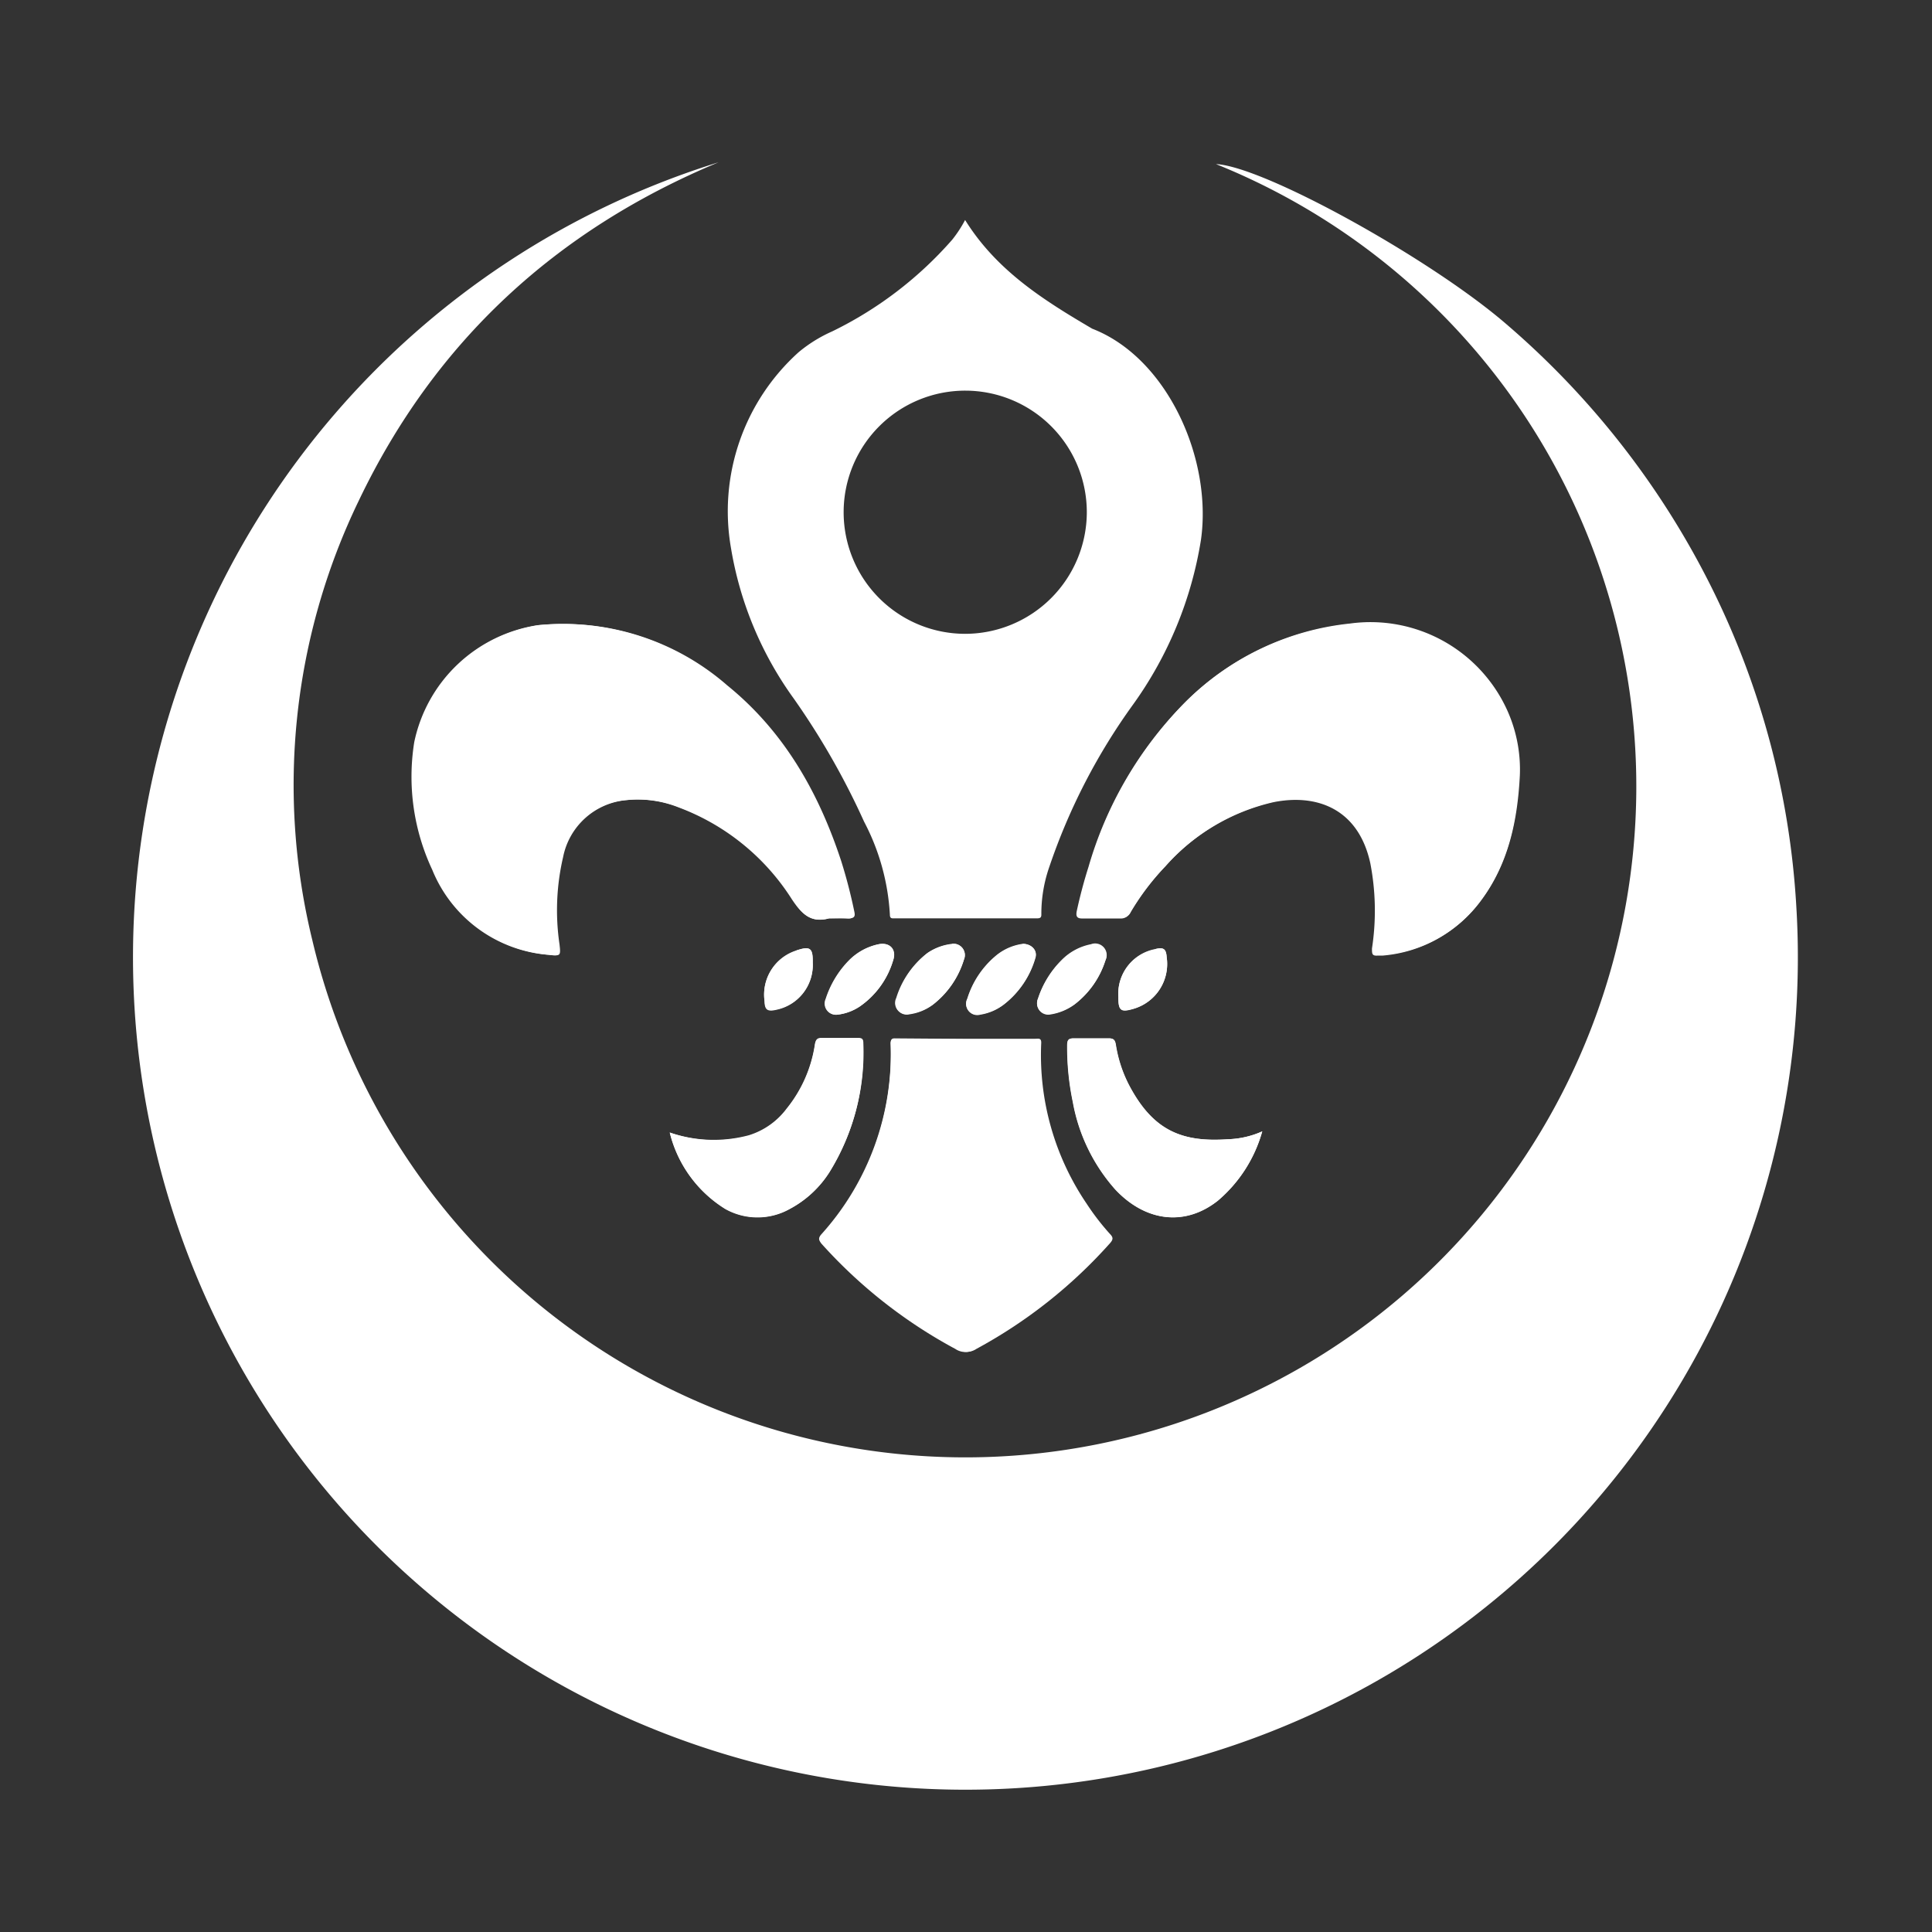 <svg xmlns="http://www.w3.org/2000/svg" id="Layer_1" data-name="Layer 1" viewBox="0 0 150 150"><rect x="0" y="0" width="150" height="150" fill="#333333" stroke="none"/><defs><style>.cls-1{fill:#fff;}</style></defs><title>Scouts</title><path class="cls-1" d="M116.94,55.15a11.66,11.66,0,0,0-12.18-6.69,21.11,21.11,0,0,0-12.87,6.19,29.93,29.93,0,0,0-7.38,12.66c-.36,1.13-.66,2.27-.91,3.42-.08.41,0,.6.48.58,1,0,1.92,0,2.89,0a.77.77,0,0,0,.77-.46,19.53,19.53,0,0,1,2.71-3.57,16,16,0,0,1,8.43-5c3.36-.67,6.59.51,7.51,4.74a19.37,19.37,0,0,1,.13,6.62c0,.42,0,.59.47.55.12,0,.25,0,.38,0a10.49,10.49,0,0,0,7.57-4.24c2.14-2.85,2.84-6.19,3-9.68A11.18,11.18,0,0,0,116.94,55.15ZM66.32,70.73a39.79,39.79,0,0,0-1-3.85c-1.75-5.34-4.44-10.09-8.86-13.67a19.33,19.33,0,0,0-14.64-4.67,11.57,11.57,0,0,0-9.58,9.09,17,17,0,0,0,1.4,9.9,10.63,10.63,0,0,0,9,6.6c.89.11.9.07.8-.81a18.21,18.21,0,0,1,.28-6.78,5.51,5.51,0,0,1,4.94-4.42,8.67,8.67,0,0,1,4.09.56,17.8,17.8,0,0,1,8.81,7.14C62.24,71,63,71.68,64.37,71.3c.5,0,1,0,1.49,0S66.42,71.15,66.32,70.73Zm19.83,25.1a19,19,0,0,1-1.83-2.37A20.55,20.55,0,0,1,80.79,81c0-.44-.24-.33-.46-.33H69.62c-.26,0-.48,0-.47.38a20.94,20.94,0,0,1-5.38,14.78c-.27.31-.19.46,0,.72a38.37,38.37,0,0,0,10.4,8.18,1.39,1.39,0,0,0,1.56,0A38.28,38.28,0,0,0,86.14,96.5C86.36,96.25,86.4,96.09,86.15,95.83ZM66.61,80.62c-.92,0-1.85,0-2.77,0-.37,0-.49.11-.56.48a10.36,10.36,0,0,1-2.19,5,5.79,5.79,0,0,1-2.94,2.08A10.55,10.55,0,0,1,52,87.93a9.68,9.68,0,0,0,4.32,5.92,5.12,5.12,0,0,0,5,0A8.17,8.17,0,0,0,64.41,91,17.52,17.52,0,0,0,67,81C67,80.69,66.92,80.62,66.61,80.62Zm28.72,7.83c-3.64.26-5.82-.73-7.63-4.1a10.23,10.23,0,0,1-1.08-3.24c-.06-.35-.16-.5-.54-.49-.91,0-1.82,0-2.72,0-.39,0-.5.11-.51.5a20.74,20.74,0,0,0,.44,4.45,13.92,13.92,0,0,0,3.3,6.79c2.36,2.51,5.41,2.85,7.94.87A10.89,10.89,0,0,0,98,87.84,7,7,0,0,1,95.33,88.45ZM68.21,73.31a4.53,4.53,0,0,0-2.3,1.25,7.58,7.58,0,0,0-1.81,3A.87.87,0,0,0,65,78.78a3.91,3.91,0,0,0,1.77-.65,6.65,6.65,0,0,0,2.57-3.56C69.61,73.74,69.09,73.14,68.21,73.31Zm11.19,0a4.13,4.13,0,0,0-2,.86,7.06,7.06,0,0,0-2.29,3.39.86.86,0,0,0,1,1.22A4,4,0,0,0,77.92,78a7,7,0,0,0,2.45-3.65C80.56,73.79,80.09,73.28,79.4,73.28Zm5.3,0a4.35,4.35,0,0,0-2.26,1.21,7.46,7.46,0,0,0-1.85,3,.87.87,0,0,0,.85,1.22,4.21,4.21,0,0,0,2-.77,6.92,6.92,0,0,0,2.4-3.44A.9.9,0,0,0,84.7,73.31Zm-10.78,0A4.13,4.13,0,0,0,72,74a7,7,0,0,0-2.42,3.49.87.87,0,0,0,1,1.22A3.87,3.87,0,0,0,72.43,78a7,7,0,0,0,2.41-3.5A.88.88,0,0,0,73.92,73.28Zm15.8.4a3.52,3.52,0,0,0-2.89,3.71c0,1.06.19,1.21,1.2.9a3.62,3.62,0,0,0,2.55-4C90.54,73.68,90.34,73.53,89.72,73.68Zm-27.88.11a3.58,3.58,0,0,0-2.48,3.91c0,.69.24.83.92.67a3.54,3.54,0,0,0,2.82-3.66C63.12,73.6,62.9,73.44,61.84,73.79Z"></path><path class="cls-1" d="M55.79,12.6c-12.58,5.24-22,13.88-27.91,26.22A50.71,50.71,0,0,0,24.25,73,52.09,52.09,0,1,0,94.41,12.74c3.71.18,16.6,7.31,22.5,12.39A65.26,65.26,0,0,1,132.78,45.4a63.73,63.73,0,0,1,6.68,24.89A64.63,64.63,0,1,1,55.79,12.6Z"></path><path class="cls-1" d="M84.8,25.52C81,23.29,77.37,21,74.93,17.08a9.6,9.6,0,0,1-1,1.53,29.61,29.61,0,0,1-9.32,7.12A11,11,0,0,0,62,27.35a16.61,16.61,0,0,0-5.25,15.18,27.62,27.62,0,0,0,4.88,11.71,58.3,58.3,0,0,1,5.46,9.56,17.58,17.58,0,0,1,2,7.21c0,.28.12.3.33.29h11.1c.28,0,.34-.09.33-.35a11.06,11.06,0,0,1,.62-3.65A47.44,47.44,0,0,1,88,54.66a30,30,0,0,0,5.24-12.73C94.14,35.64,90.64,27.78,84.8,25.52ZM74.94,49.21a9.44,9.44,0,1,1,9.44-9.41A9.46,9.46,0,0,1,74.94,49.21Z"></path><path class="cls-1" d="M118,60.22c-.18,3.49-.88,6.83-3,9.68a10.49,10.49,0,0,1-7.57,4.24c-.13,0-.26,0-.38,0-.43,0-.52-.13-.47-.55a19.37,19.37,0,0,0-.13-6.62c-.92-4.23-4.15-5.41-7.51-4.74a16,16,0,0,0-8.43,5,19.53,19.53,0,0,0-2.71,3.57.77.77,0,0,1-.77.46c-1,0-1.93,0-2.89,0-.49,0-.56-.17-.48-.58.25-1.15.55-2.29.91-3.42a29.93,29.93,0,0,1,7.38-12.66,21.11,21.11,0,0,1,12.87-6.19,11.66,11.66,0,0,1,12.18,6.69A11.18,11.18,0,0,1,118,60.22Z"></path><path class="cls-1" d="M64.37,71.3c-1.42.38-2.13-.34-2.89-1.48a17.8,17.8,0,0,0-8.81-7.14,8.67,8.67,0,0,0-4.09-.56,5.51,5.51,0,0,0-4.94,4.42,18.21,18.21,0,0,0-.28,6.78c.1.88.09.92-.8.81a10.63,10.63,0,0,1-9-6.6,17,17,0,0,1-1.4-9.9,11.57,11.57,0,0,1,9.58-9.09,19.33,19.33,0,0,1,14.64,4.67c4.42,3.58,7.11,8.33,8.86,13.67a39.79,39.79,0,0,1,1,3.85c.1.42,0,.62-.46.58S64.87,71.3,64.37,71.3Z"></path><path class="cls-1" d="M75,80.66h5.38c.22,0,.48-.11.46.33a20.55,20.55,0,0,0,3.53,12.47,19,19,0,0,0,1.83,2.37c.25.26.21.42,0,.67a38.28,38.28,0,0,1-10.38,8.22,1.39,1.39,0,0,1-1.56,0,38.37,38.37,0,0,1-10.4-8.18c-.22-.26-.3-.41,0-.72A20.94,20.94,0,0,0,69.15,81c0-.43.21-.38.47-.38Z"></path><path class="cls-1" d="M52,87.93a10.55,10.55,0,0,0,6.14.21,5.79,5.79,0,0,0,2.94-2.08,10.36,10.36,0,0,0,2.19-5c.07-.37.19-.49.56-.48.92,0,1.85,0,2.77,0,.31,0,.43.07.43.4a17.52,17.52,0,0,1-2.63,10,8.17,8.17,0,0,1-3.09,2.89,5.12,5.12,0,0,1-5,0A9.68,9.68,0,0,1,52,87.93Z"></path><path class="cls-1" d="M98,87.84a10.89,10.89,0,0,1-3.45,5.39c-2.53,2-5.58,1.64-7.94-.87a13.92,13.92,0,0,1-3.3-6.79,20.74,20.74,0,0,1-.44-4.45c0-.39.12-.51.51-.5.9,0,1.81,0,2.72,0,.38,0,.48.14.54.49a10.23,10.23,0,0,0,1.08,3.24c1.81,3.37,4,4.36,7.63,4.1A7,7,0,0,0,98,87.84Z"></path><path class="cls-1" d="M65,78.78a.87.87,0,0,1-.87-1.22,7.58,7.58,0,0,1,1.81-3,4.53,4.53,0,0,1,2.3-1.25c.88-.17,1.4.43,1.1,1.26a6.65,6.65,0,0,1-2.57,3.56A3.91,3.91,0,0,1,65,78.78Z"></path><path class="cls-1" d="M79.4,73.28c.69,0,1.16.51,1,1.07A7,7,0,0,1,77.92,78a4,4,0,0,1-1.82.75.86.86,0,0,1-1-1.22,7.06,7.06,0,0,1,2.29-3.39A4.13,4.13,0,0,1,79.4,73.28Z"></path><path class="cls-1" d="M81.44,78.78a.87.87,0,0,1-.85-1.22,7.46,7.46,0,0,1,1.85-3,4.35,4.35,0,0,1,2.26-1.21.9.9,0,0,1,1.1,1.26A6.92,6.92,0,0,1,83.4,78,4.21,4.21,0,0,1,81.44,78.78Z"></path><path class="cls-1" d="M73.92,73.28a.88.88,0,0,1,.92,1.22A7,7,0,0,1,72.43,78a3.87,3.87,0,0,1-1.81.75.87.87,0,0,1-1-1.22A7,7,0,0,1,72,74,4.13,4.13,0,0,1,73.92,73.28Z"></path><path class="cls-1" d="M86.83,77.39a3.52,3.52,0,0,1,2.89-3.71c.62-.15.82,0,.86.63a3.62,3.62,0,0,1-2.55,4C87,78.6,86.82,78.45,86.83,77.39Z"></path><path class="cls-1" d="M63.1,74.71a3.54,3.54,0,0,1-2.82,3.66c-.68.16-.87,0-.92-.67a3.58,3.58,0,0,1,2.48-3.91C62.9,73.44,63.12,73.6,63.1,74.71Z"></path></svg>